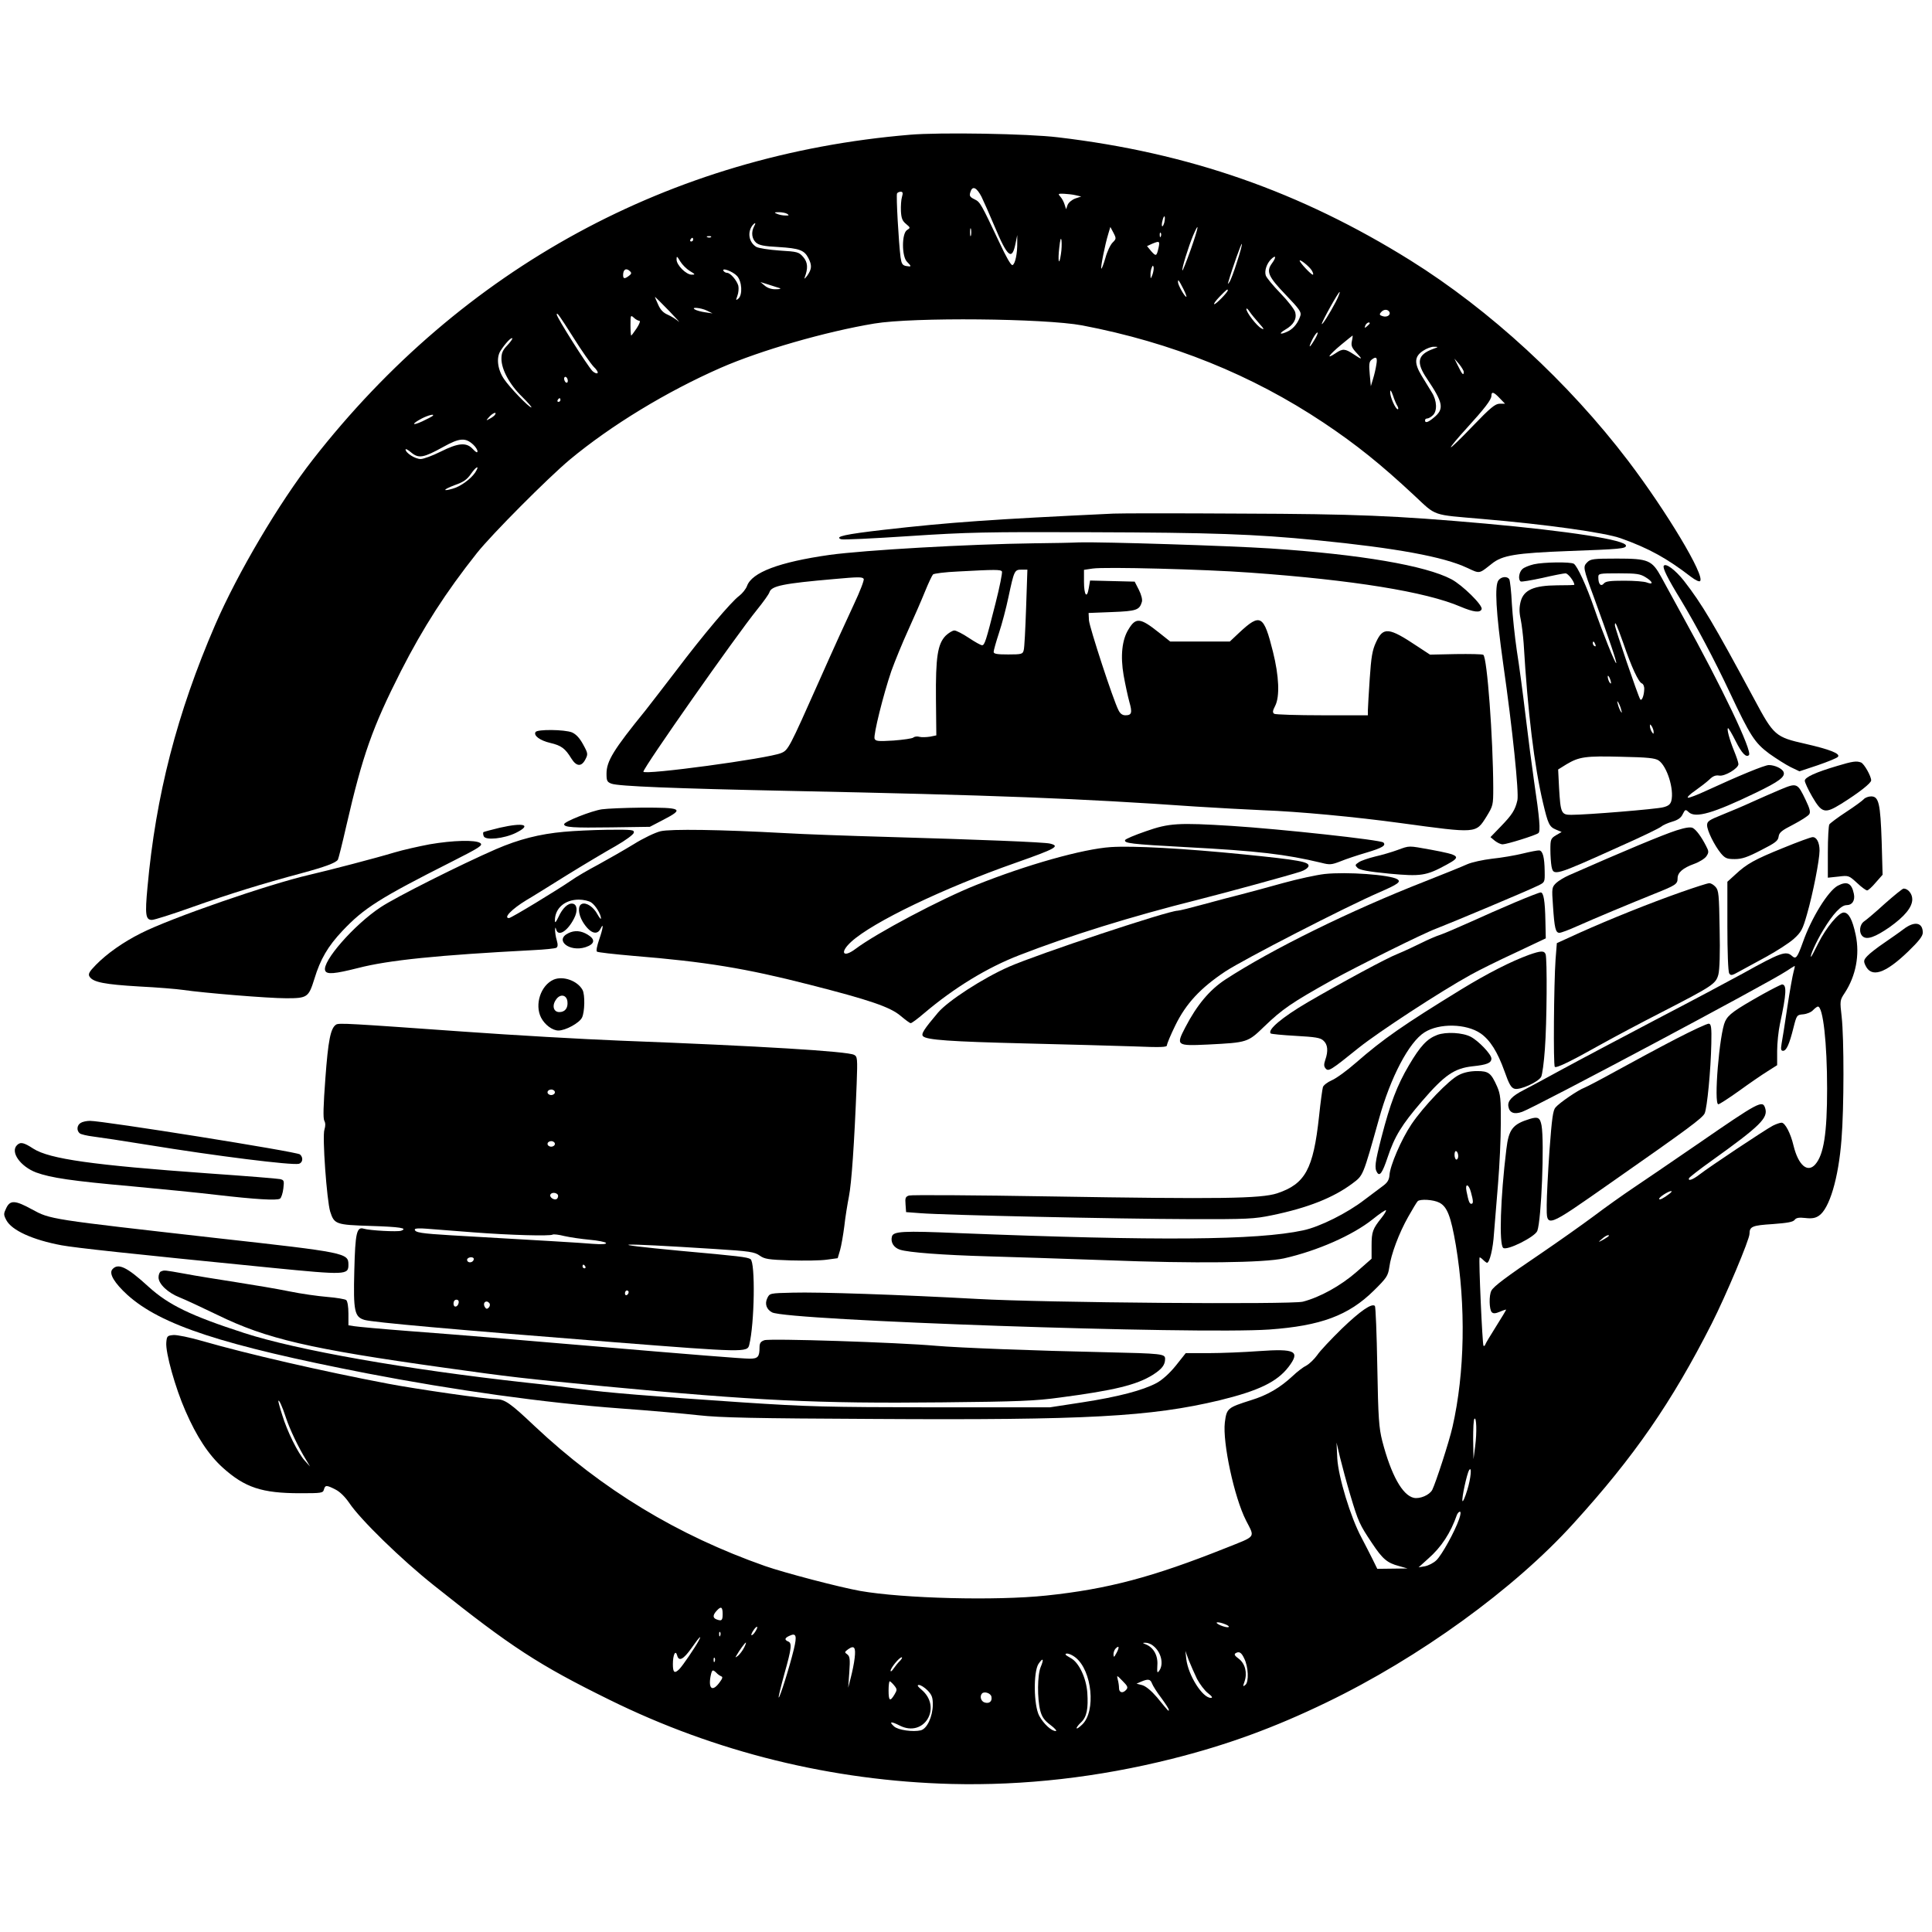 <svg version="1" xmlns="http://www.w3.org/2000/svg" width="1397.333" height="1397.333" viewBox="0 0 1048 1048"><path d="M493.5 73.1c-130 10.9-242.7 72.3-323.8 176.2-18.2 23.3-40.8 61.5-53 89.7C96 386.9 84.5 431.5 80 481.3c-1.4 14.9-1 17.7 2.4 17.7 1.3 0 11.1-3.1 21.7-6.9 20.6-7.3 38.1-12.7 59.7-18.5 12.6-3.4 18.5-5.6 19.5-7.3.3-.5 2.4-8.8 4.6-18.5 8.8-38.2 14.1-53.2 29.6-83.8 12.1-23.7 24.3-42.7 41.2-64 8.1-10.2 38.5-40.7 50.3-50.6 22.5-18.7 52.6-37 82-49.9 21.5-9.4 56.8-19.6 83.3-24 21-3.5 92.2-2.8 112.7 1 48.7 9.3 92 26.8 131 52.8 17.8 11.9 31.1 22.6 49.2 39.5 12.2 11.4 9.2 10.3 36.8 12.7 35.1 3 66.5 7.4 75.2 10.5 15.2 5.4 25.1 10.9 38.2 21 2.3 1.7 4.3 2.7 4.8 2.2 2.8-2.8-18.2-37.8-39-65.2-32.4-42.6-75.1-81.9-118.2-108.8-59.5-37.1-119.9-58.3-191-66.7-16.1-2-64.4-2.8-80.5-1.4zm38.9 33.6c1.3 2.7 4.5 9.9 7.1 16.1 7.1 16.9 9.5 18.8 11.4 9.1l.9-4.4v4c.1 5.9-1.1 11.8-2.6 12.3-.8.2-3.4-4.3-7.2-12.5-9.7-20.5-10.3-21.7-13.2-23.1-2.9-1.4-3.2-2-2.2-4.6 1.1-2.9 3.3-1.7 5.8 3.1zm-43.1 0c-.5 1.6-.7 5-.6 7.8.2 3.9.8 5.4 2.8 7 2.4 2 2.4 2.1.5 3.3-2.9 1.8-2.9 14.3 0 17.2 2.6 2.6 2.5 2.8-.5 2.3-2-.4-2.5-1.3-3-4.7-1-7.8-2.5-33.8-1.9-34.7.3-.5 1.2-.9 2-.9 1.1 0 1.3.7.7 2.7zm94.2-.8l3 .7-3.3 1.1c-1.8.7-3.6 2.2-4.1 3.5l-.8 2.3-.8-2.5c-.4-1.4-1.4-3.3-2.3-4.3-1.4-1.6-1.3-1.7 1.9-1.6 1.9.1 4.8.4 6.4.8zM427 116c1.2.8 1 1-1 .9-1.4 0-3.4-.4-4.5-.9-1.7-.7-1.6-.9 1-.9 1.7 0 3.7.4 4.5.9zm204.6 4.6c-.4 1.4-.9 2.4-1.2 2.1-.3-.2-.2-1.7.2-3.1.3-1.5.9-2.5 1.1-2.2.3.3.2 1.7-.1 3.2zM409 122.9c-1.6 3.1-1.2 6.6 1.1 8.7 1.6 1.4 4.2 2 12.2 2.4 11.3.7 14 1.7 16.2 6 2 3.9 1.9 5.9-.6 9.5-1.2 1.6-1.8 2.1-1.4 1 1.9-5 1.7-8.2-.8-11.1-2.4-2.7-3-2.9-12.9-3.5-5.8-.4-11.4-1.3-12.6-2-4-2.5-4.9-7.9-2-11.7 1.6-1.8 2-1.4.8.7zm117.7 4.8c-.3 1-.5.2-.5-1.7s.2-2.7.5-1.8c.2 1 .2 2.6 0 3.5zm76.8 3.9c-1.2 1.2-3 5-3.9 8.4-1 3.4-2 6-2.2 5.7-.5-.4 2-13.1 3.8-18.9l1.1-3.7 1.7 3.2c1.6 3.1 1.5 3.3-.5 5.3zm42.4 3.8c-2.3 6.4-4.3 11.5-4.5 11.3-.6-.5 3.3-13 5.8-19 3.7-8.6 2.9-4.2-1.3 7.7zm-16.2-7.2c-.3.8-.6.5-.6-.6-.1-1.1.2-1.7.5-1.3.3.3.4 1.2.1 1.9zm-244 .4c-.3.3-1.2.4-1.9.1-.8-.3-.5-.6.6-.6 1.1-.1 1.7.2 1.3.5zm189.8 9.2c-1 7-1.8 4-.9-3.5.5-4.5.9-5.8 1.2-3.9.2 1.7.1 5-.3 7.4zM376 130c0 .5-.5 1-1.1 1-.5 0-.7-.5-.4-1 .3-.6.8-1 1.1-1 .2 0 .4.4.4 1zm252.5 4.2c-1.1 4.9-1.4 5-4 2.1l-2.3-2.8 2.6-1.2c4.1-1.7 4.4-1.6 3.7 1.9zm42.5 7.9c-1.6 5.2-3.5 10.1-4.1 10.9-1 1.3-1 1.3-.6 0 2.3-8 7-21 7.3-20.7.3.2-.9 4.7-2.6 9.8zM374.2 147c3 1.8 3.1 2 1 2-3 0-8.2-5.2-8.2-8.2 0-2.1.2-2 2 1 1.1 1.8 3.4 4.1 5.2 5.2zm315.8-4.2c-3.3 4.5-2.1 7.2 7.6 17.3 7.2 7.5 8.4 9.2 7.8 11.1-1.2 3.8-3.5 6.8-6.5 8.4-4.4 2.2-5.8 1.6-1.7-.8 4.5-2.6 6.3-5.7 5.4-9.4-.4-1.5-4-6.2-8-10.3-4.1-4.2-7.7-8.6-8-9.7-.8-2.5.5-6.4 2.9-8.8 2.7-2.6 2.9-1.1.5 2.2zm21.5 3.8c.8 1.3 1.1 2.4.6 2.4-.9 0-7.1-6.6-7.1-7.6s5 2.9 6.5 5.2zm-86.4 2.5c-.9 2.3-1 2.3-1 .2-.1-1.2.2-3 .6-4 .6-1.5.8-1.5 1.1-.2.1.8-.2 2.6-.7 4zm-283.3-1.9c.9.9.7 1.4-.6 2.4-2.4 1.8-3.2 1.7-3.2-.4 0-3.1 1.7-4.1 3.8-2zm58 2.5c2.7 2.9 3.1 10.3.7 12.3-1.4 1.1-1.4 1-.5-1.6.6-1.5.8-4 .5-5.4-.8-2.9-4.3-7-6.1-7-.7 0-1.6-.5-1.9-1-1.3-2.1 5 .2 7.3 2.7zm242.1 7c1.2 2.4 1.9 4.3 1.6 4.3-.9 0-4.5-6.4-4.5-7.9 0-1.9.3-1.4 2.9 3.6zm-218.9-.4c.8.3-.1.6-2.1.6-2.3.1-4.6-.7-6-1.9l-2.4-2 4.5 1.4c2.5.8 5.2 1.7 6 1.9zm243 1.2c0 1-6.3 7.5-7.3 7.5-.6 0 .7-1.8 2.8-4 3.8-3.9 4.5-4.5 4.5-3.5zm58.6 6.2c-3.2 6.1-7.5 13-7.6 12 0-1.2 9.2-17.8 9.7-17.3.2.2-.7 2.6-2.1 5.3zm-361.6 5c4.1 4.3 6.4 6.8 5 5.6-1.4-1.2-4-2.8-5.8-3.6-2.4-1-4-2.7-5.2-5.5-1.1-2.3-1.8-4.2-1.7-4.2.1 0 3.6 3.5 7.7 7.7zm20.5-.2l3 1.5-4-.6c-2.2-.3-4.7-1-5.5-1.5-2.6-1.5 3.2-1 6.5.6zm299.5 6.9c2.7 3 3 3.7 1.2 2.7-2.5-1.3-8.2-8.7-8.1-10.5 0-.6.8 0 1.7 1.4.9 1.4 3.3 4.2 5.2 6.4zm70.6-6.3c1 1.7-1.2 3.2-3.6 2.4-1.7-.5-1.9-1-.9-2.1 1.4-1.7 3.5-1.8 4.5-.3zm-442.7 13.8c4.5 7.2 9.5 14.3 11.1 16 1.7 1.6 2.6 3.2 2.1 3.5-.5.4-1.7-.2-2.7-1.1-2.8-2.9-19.4-29.1-19.4-30.7 0-1.5 1.3.3 8.9 12.3zm35.9-8.9c.7 0 .1 1.7-1.4 4-1.5 2.2-2.8 4-3 4-.2 0-.4-2.5-.4-5.7 0-5.4.1-5.5 1.8-4 1 1 2.4 1.7 3 1.7zm396.2 1.4c0 .2-.7.9-1.5 1.6-1.3 1.1-1.4 1-.9-.4.5-1.4 2.4-2.3 2.4-1.2zm-30 9c-2.9 4.9-3.5 4.5-1-.5 1.2-2.3 2.4-3.8 2.7-3.5.3.2-.5 2.1-1.7 4zm20.3.7c-.5 2.5 0 3.6 2.8 6.6 3.3 3.5 2.8 3.6-2.1.3-4.4-2.9-5.7-3-9.5-.4-5.6 3.7-3.8 1.1 3-4.6 3.3-2.7 6.1-5 6.2-5 .1 0 0 1.4-.4 3.1zm-458.1 2.2c-2.5 2.6-3.2 4.2-3.2 7.3 0 5.8 4.4 14 11.2 20.6 3.2 3.2 5.5 5.8 5 5.8-1.3 0-11.8-10.9-14.8-15.4-3.5-5.1-4.3-11.6-1.9-15.3 2.5-3.9 5.7-7.4 6.4-6.8.2.3-1 2-2.7 3.8zm502.1 2c-8.4 3.1-9.3 7.3-3.2 16.2 8.8 13.1 9.4 16.3 3.7 21-3.1 2.6-4.8 3.2-4.8 1.5 0-.6.5-1 1.2-1 .6 0 2-.7 3-1.7 2.5-2.2 2.3-8-.5-12.4-1.2-2-3.7-6.1-5.5-9-4.2-6.9-4-10.5.7-13.6 1.9-1.3 4.6-2.3 6-2.2 2.5 0 2.5.1-.6 1.2zm-30.7 8.4c-.3 2.1-1.1 5.6-1.8 7.8l-1.2 4-.6-6.5c-.5-5.2-.3-6.8.9-7.8 2.6-2.1 3.4-1.4 2.7 2.5zm47.4 4c0 2.3-.9 1.4-3-3l-2.1-4.2 2.6 3c1.3 1.6 2.5 3.6 2.5 4.2zm-486 4.9c0 .8-.4 1.2-1 .9-.5-.3-1-1.3-1-2.1s.5-1.2 1-.9c.6.3 1 1.3 1 2.1zm450 13.6c.6 1 .6 1.8.2 1.8-1.2 0-4.2-6.7-4.1-9.3 0-1.5.5-1 1.5 1.8.7 2.2 1.8 4.8 2.4 5.7zm55.5-4.2l2.9 3h-2.9c-2.4 0-5 2.1-14.7 12.2-6.5 6.8-11.8 11.9-11.8 11.4s3.7-5 8.3-10c10.1-11.1 13.7-15.8 13.7-17.9 0-2.5 1.3-2.1 4.5 1.3zM304 217c0 .5-.5 1-1.1 1-.5 0-.7-.5-.4-1 .3-.6.8-1 1.1-1 .2 0 .4.4.4 1zm-35.5 8c-.3.5-1.6 1.5-2.8 2.1-2.2 1.2-2.2 1.2-.3-1 1.9-2.1 4.3-3 3.1-1.1zm-33.8.6c-.3.3-2.9 1.7-5.7 3-5.7 2.6-5.9 1.4-.2-1.6 3.5-1.8 7.2-2.7 5.9-1.4zm22 15.6c1.3 1.2 2.3 2.8 2.3 3.6 0 1-.8.6-2.5-1.2-3.5-3.8-7.9-3.4-17.5 1.4-4.4 2.2-9.3 4-10.8 4-3 0-8.2-3.3-8.2-5.2 0-.5 1.4.2 3.1 1.7 4 3.3 6.6 2.9 17.4-3.1 8.8-4.9 12-5.1 16.2-1.2zm1 15.2c-2.4 3.5-8 7.6-12.2 8.7-5.9 1.7-5.1.4 1.3-2 4.6-1.6 6.6-3 8.7-6.1 3-4.3 4.9-4.8 2.2-.6z"/><path d="M604 278.6c-65.7 3.1-88.8 4.7-124.7 8.8-20.8 2.4-26.8 3.7-23.1 5.1.9.4 17.5-.4 37-1.7 31.6-2.1 41.9-2.3 98.3-2.1 66.1.2 88.7 1 122.5 4.3 43.5 4.3 69 9 81.8 15 7.1 3.3 6.3 3.4 13.4-2.2 5.7-4.6 12.9-5.8 41.8-6.9 27.8-1 31-1.3 31-2.9 0-3.1-30.9-7.9-76.5-12-48.5-4.3-70.4-5.2-132-5.4-34.1-.2-65.4-.2-69.5 0z"/><path d="M561.5 294.7c-37.1.5-92.3 3.7-111.5 6.3-27.4 3.9-42.2 9.5-44.8 16.9-.6 1.6-2.5 4-4.2 5.3-4.2 3-19.8 21.5-34 40.3-6.3 8.2-13.9 18.1-16.9 21.9-17.4 21.4-21.1 27.5-21.1 34.3 0 3.8.3 4.5 2.7 5.4 3.7 1.4 33.8 2.6 95.8 3.9 112.2 2.3 158.1 4.1 221 8.5 11 .7 27.4 1.6 36.5 2 19.2.7 50.2 3.6 75 7 41.3 5.6 40.5 5.7 46.3-3.5 3.6-5.9 3.7-6.2 3.7-15.7-.1-26.9-3.3-70.7-5.4-72.1-.6-.4-7.4-.5-15-.4l-13.9.3-6.7-4.4c-15.7-10.5-18.7-10.8-22.6-2.3-2 4.3-2.6 7.9-3.4 19.7-.5 7.9-1 15.6-1 17.1v2.8h-24.7c-13.7 0-25.4-.4-26.1-.8-1-.7-.9-1.6.5-4.3 2.6-5.1 2.1-16.2-1.2-29.4-5-20-6.8-21-18.2-10.4l-5.2 4.9h-32.3l-6.3-5c-9.9-7.9-12.4-8.2-16.3-1.7-3.6 5.7-4.5 14.5-2.7 25 .9 5 2.3 11.5 3.1 14.4 1.7 5.9 1.3 7.3-2.1 7.3-1.7 0-2.9-.9-3.8-2.8-2.9-5.6-15.7-44.9-16-48.7l-.2-4 12.7-.5c13.3-.5 14.9-1.1 16.2-5.5.4-1.2-.3-3.9-1.6-6.5l-2.3-4.5-12.1-.3-12.1-.3-.7 4.1c-1 6.1-2.6 3.8-2.6-3.5v-6.4l4.7-.7c6.6-1 60.8.4 85.3 2.2 55.9 4 95.5 10.4 114.3 18.5 7.1 3 10.7 3.4 11.4 1.3.7-2.1-10.4-13-16.4-16.2-14-7.4-49.4-13.5-98.1-16.7-23.2-1.5-90.2-3.6-103.7-3.3-3.8.2-14.6.4-24 .5zm-18 15.3c.3.6-1.2 8.3-3.5 17.3-5.2 20.6-5.9 22.7-7.3 22.7-.7 0-3.9-1.8-7.2-4-3.3-2.2-6.8-4-7.8-4s-3.1 1.3-4.7 2.8c-4.4 4.5-5.5 11.6-5.3 34.4l.2 19.7-3.4.7c-2 .3-4.5.4-5.7.1-1.2-.4-2.7-.2-3.4.4-.6.5-5.5 1.2-10.7 1.6-8.3.5-9.7.4-10.3-1-.7-2 4.7-23.8 9.1-36.7 1.9-5.3 6-15.3 9.1-22.1 3.1-6.8 7.2-16.2 9.1-20.9 1.9-4.7 3.9-8.9 4.4-9.4.5-.5 6.6-1.3 13.6-1.6 20.3-1.1 23.1-1.1 23.8 0zm13.1 19.7c-.4 11.5-.9 21.8-1.3 23-.5 2.1-1.1 2.3-8.4 2.3-6.1 0-7.9-.3-7.9-1.4 0-.8 1.3-5.4 2.9-10.3 1.6-4.8 3.9-13.5 5.1-19.3 3.1-14.5 3.3-15 7.1-15h3.2l-.7 20.7zM468.5 314c.4.6-2 6.8-5.3 13.8-3.3 7-11.7 25.4-18.6 41-16.6 37.3-17 38.1-20.9 39.7-7.2 3-74.7 12.1-74.7 10.1 0-2.2 50.2-73.7 61.6-87.8 3.4-4.2 6.5-8.5 6.8-9.6 1.1-3.4 7.5-4.7 35.1-7.1 13.2-1.2 15.3-1.2 16-.1zM861 305c-2.4 2.4-2.3 3 3.6 19 8.5 23.3 12.5 35.2 12.1 35.7-.5.5-7.5-16.9-11.9-29.7-4.2-12.2-9.2-23-11.1-24.2-1.8-1.1-16.5-.9-21.7.3-2.5.6-5.3 1.7-6.2 2.6-1.9 1.7-2.4 5.8-.9 6.7.4.3 5.7-.6 11.7-1.9 6-1.4 11.7-2.5 12.6-2.5 1.4 0 4.8 4.5 4.8 6.2 0 .2-4.2.3-9.3.3-12.7.1-18.1 2.5-19.8 8.7-.8 3.2-.9 5.6 0 9.8.6 3 1.3 8.9 1.6 13 2.2 37.3 5.8 66.6 10.5 86.5 2.7 11.4 3.4 13 7 14.5l3.1 1.3-3.1 1.8c-2.8 1.7-3 2.3-3 7.8 0 3.2.3 7.3.6 9 1.1 5.4 1.3 5.4 37.4-10.9 11.3-5 21.2-9.8 22.1-10.6.9-.8 3.6-2 6-2.7 3.1-.9 4.8-2.1 5.7-4.1 1.3-2.6 1.5-2.7 3.3-1 3.7 3.3 13.2.6 36.4-10.6 12.4-6 16-8.6 15-11.2-.7-1.9-4.8-3.8-8-3.8-2.3 0-16.3 5.8-33.9 13.9-4.9 2.3-9.4 4-10 3.8-.6-.2 1.1-1.9 3.9-3.8 2.7-1.9 6.2-4.6 7.7-6 1.9-1.9 3.4-2.5 5.3-2.2 3 .6 10.5-3.9 10.5-6.2 0-.9-1.1-4.1-2.4-7.3-2.5-6.1-4.1-12.2-3.2-12.2.3 0 2.2 3.2 4.1 7 3.3 6.6 5.7 9.1 7.2 7.6 2-2-14.7-37-35.8-75.1-4.5-8.3-9.8-17.8-11.6-21.2-5.2-9.5-7.1-10.3-24.2-10.3-12.8 0-14.3.2-16.1 2zm31.6 8.1c4 2.4 4.5 4.3.8 2.9-1.4-.6-6.9-1-12.3-1-7.7 0-10.1.3-11.1 1.5-1.6 1.9-3 .4-3-3.3 0-2.1.2-2.2 11.1-2.2 9.6 0 11.6.3 14.5 2.1zm-12 35.9c4.4 12.9 8.2 21 10 21.7.8.3 1.4 1.7 1.3 3.2-.1 3.5-1.4 6.7-2.2 5.4-1.2-1.9-13.7-38.6-13.7-40.1 0-2.7.8-.8 4.6 9.8zm-15.2.6c.3.8.2 1.2-.4.9-.6-.3-1-1-1-1.6 0-1.4.7-1.1 1.4.7zm8.5 20.9c0 .5-.4.3-.9-.5s-.9-2.2-.9-3c0-1.6 1.7 1.6 1.8 3.5zm5.5 14.5c.5 1.7.4 2-.2 1-.5-.8-1.3-2.6-1.6-4-.5-1.7-.4-2 .2-1 .5.8 1.3 2.6 1.6 4zm17.6 12c0 1.3-.1 1.3-1 0-.5-.8-1-2.2-1-3 0-1.3.1-1.3 1 0 .5.8 1 2.2 1 3zm2.7 15.5c4.5 3 8.5 15.6 6.9 21.9-.5 1.9-1.6 2.8-4.4 3.5-3.7 1-41.3 4.1-49.9 4.1-5.4 0-5.8-.9-6.6-14.6l-.5-10 4.5-2.8c6.9-4.1 10.3-4.6 29.6-4.1 14.4.3 18.4.7 20.4 2z"/><path d="M902.5 306.9c-.7 1.2 2 6.7 9.3 18.6 8.2 13.6 18.1 32.2 26.5 50.1 11.1 23.6 13.5 27.3 21.4 33.2 3.8 2.7 9 6 11.6 7.3l4.8 2.3 9.9-3.3c5.5-1.9 10.5-3.9 11-4.6 1.4-1.7-4.5-4-17.6-7-16.4-3.7-17.2-4.4-27.9-24.4-22-40.9-28.3-51.5-38.1-64.1-4.6-5.8-9.8-9.7-10.9-8.1zM812.9 314.7c-2.3 2.7-1.4 17.6 2.5 45.4 5.1 35.6 8.6 69.9 7.7 74-1.2 5.3-2.9 7.9-9 14.2l-5.6 5.8 2.4 2c1.3 1 3.1 1.9 4.2 1.9 2.2 0 18-4.9 19.4-6.1 1.2-.9.7-7.7-2.4-28.4-1.1-7.7-3.2-23.7-4.6-35.5-1.4-11.8-3.5-27.6-4.7-35-1.1-7.4-2.3-18.9-2.7-25.5-.3-6.6-1-12.6-1.4-13.3-1.1-1.7-4.2-1.5-5.8.5zM290.5 397.1c-1.2 1.9 2.4 4.6 8 5.9 6 1.4 8.1 3 11.4 8.4 2.8 4.5 5.5 4.6 7.6.6 1.5-2.9 1.5-3.3-1.2-8.2-1.9-3.5-3.8-5.5-6-6.5-3.9-1.6-18.9-1.8-19.8-.2zM996.5 415.5c-11.5 3.4-17.5 6.1-17.5 8 0 .9 1.8 4.8 4 8.6 5.3 9.1 6.9 9.4 15.8 3.9 9.6-6 16.2-11.2 16.2-12.7 0-2.3-3.8-9-5.5-9.7-2.5-.9-4.4-.7-13 1.9zM965.5 428.4c-4.4 1.9-11.4 4.9-15.5 6.8-4.1 1.9-11.2 4.9-15.7 6.7-7.2 2.9-8.3 3.6-8.3 5.7 0 3 4 11 7.5 15.3 2.3 2.7 3.3 3.1 7.5 3.1 3.9 0 6.9-1 14.2-4.8 7.9-4 9.3-5.1 9.6-7.4.3-2.2 1.6-3.3 7.9-6.5 4.2-2.2 8.1-4.7 8.7-5.6.8-1.2.3-3.1-1.9-7.7-4.5-9.4-4.7-9.5-14-5.6zM1011 433.5c-.7.8-4.9 3.9-9.5 6.9-4.6 3-8.7 6.1-9.2 6.8-.4.7-.8 7.5-.8 15.1v13.8l5.7-.6c5.6-.7 5.7-.6 10.1 3.4 2.4 2.3 4.9 4.1 5.5 4.1.6 0 2.7-1.9 4.7-4.3l3.7-4.2-.5-18c-.7-20.8-1.6-24.5-5.7-24.5-1.5 0-3.3.7-4 1.5zM326.5 439c-5.6.8-20.5 6.7-20.5 8.1 0 1.7 5 2 25.6 1.7l20.9-.3 7.3-3.8c11.6-6 10.2-6.7-12.1-6.6-8.9.1-18.4.5-21.2.9zM271.1 449c-4.6 1.1-8.6 2.2-8.9 2.4-.2.3-.2 1.3.2 2.2.9 2.4 11.1 1.3 17.4-1.8 8.9-4.4 4.5-5.8-8.7-2.8zM621.6 450.9c-6.1 2.1-11.1 4.2-11.3 4.8-.6 1.7 3 2.2 32.7 3.8 39.7 2.1 54.4 3.9 73.7 8.5 4.6 1.2 5.6 1.1 10.5-.8 2.9-1.2 9.2-3.3 14-4.7 8.7-2.6 10.8-3.9 9.2-5.5-1.5-1.4-55.7-7.3-82.4-9-28.9-1.8-33.9-1.5-46.4 2.9zM909.5 450.4c-7.5 2.4-29 11.4-58.5 24.4-2.5 1.1-5.6 3-6.9 4.2-2.3 2.3-2.4 2.7-1.7 12.3.8 12.2 1.4 14.7 3.5 14.7.9 0 5.2-1.6 9.6-3.6 9.9-4.4 28.8-12.3 42-17.6 11.5-4.6 12.5-5.2 12.5-8.4 0-3.1 2.9-5.6 9-7.8 2.8-1 5.8-2.9 6.6-4.1 1.4-2.1 1.4-2.7-.2-5.7-2.5-4.9-5.3-8.7-7.2-9.7-1.2-.6-4-.2-8.7 1.3z"/><path d="M306 451.2c-13.4 1.2-24.6 4.1-36.9 9.4-19.3 8.4-54.5 26.1-62.6 31.5-14.4 9.5-32 29.6-30.1 34.4.8 2.2 5.1 1.8 17.8-1.4 16.6-4.3 43.4-7 94.9-9.7 6.4-.3 12.1-.9 12.7-1.3.8-.5.9-1.7.2-4.1-.6-1.9-.9-4.4-.9-5.5.1-1.7.2-1.7.6-.3 1.1 4.1 6.2.9 9.7-6 2.1-4 1.7-7.6-.7-8-2.5-.5-5.6 2.4-7.8 7.3-1.4 2.9-1.9 3.4-1.9 1.8 0-6.6 5.4-11.3 13-11.3 2.5 0 5.6.7 6.8 1.6 2.3 1.6 5.2 6.4 5.2 8.6 0 .7-.8-.3-1.9-2.2-2.1-4-6-6.6-8.4-5.7-2.4.9-2.1 5.5.4 9.7 3.8 6.2 7.8 7.7 9.7 3.7 1.8-3.7 1.3 0-.8 6-1.1 3.2-1.7 6-1.2 6.5.4.4 9.3 1.4 19.7 2.3 39.4 3.2 61.1 6.8 95.5 15.6 33 8.4 44 12.2 49.6 17 2.5 2.1 4.9 3.9 5.4 3.9.6 0 3.8-2.4 7.3-5.4 16.3-13.8 34.1-24.7 51.7-31.5 27.3-10.6 60.3-20.9 97-30.1 14.7-3.7 49.8-13.3 55.5-15.2 2.2-.7 4.1-2 4.3-3 .4-2.3-5.1-3.3-34.8-6.3-32.9-3.3-60.4-4.8-72.5-4-15 1-45.4 9.5-73.1 20.6-19.1 7.6-54 26.1-65.3 34.6-6.9 5.2-8.8 2-2.3-3.9 11.8-10.7 49.9-29 89.2-42.8 21.8-7.7 24.2-9 18.6-10.4-3.1-.8-39.2-2.2-87.6-3.6-21.2-.6-46.6-1.5-56.5-2.1-34.6-1.9-61.8-2.3-67.2-1-2.9.7-9.4 3.8-14.5 7-5.1 3.1-13.8 8.1-19.3 11.1-5.5 2.9-12 6.7-14.5 8.5-7.4 5.1-32.7 20.5-33.9 20.5-3.2 0 1.5-4.9 9.4-9.7 2.8-1.6 12.7-7.8 22-13.6 9.4-5.8 21.3-12.9 26.5-15.8 5.4-3.1 9.6-6.2 9.8-7.2.3-1.6-.8-1.7-14-1.6-7.9.1-18.6.6-23.8 1.1zM967.4 459.9c-15.6 6.3-19.9 8.7-26.1 14.5l-4.3 3.9v24.1c0 13.8.4 24.7 1 25.6.8 1.3 1.5 1.2 5.2-.9 2.4-1.3 9-4.9 14.7-8 5.7-3.1 12.5-7.5 15-9.7 4.2-3.8 4.9-5.1 7.3-13.5 3.2-11.1 6.8-29.5 6.8-34.5 0-4.4-1.6-7.4-3.8-7.3-.9 0-8 2.6-15.8 5.8z"/><path d="M233 458c-5.8 1.1-14.3 3-19 4.4-9.9 3-35.2 9.6-46 12.1-22.5 5.2-75.1 23.4-91.5 31.7-9.8 4.9-18.5 11.1-24.5 17.2-3.7 3.8-4.3 5-3.4 6.4 1.9 3 8.2 4.2 26.8 5.3 10 .5 20.8 1.4 24.1 1.9 10.9 1.6 45.8 4.5 55.8 4.5 11.4 0 12.1-.5 15.2-10.4 3.3-10.9 7.4-17.8 15.2-26.1 11.7-12.4 20.2-17.8 59.2-37.5 15.6-7.9 17.2-9 15.6-10.2-2.6-1.8-14.7-1.5-27.5.7zM758 461.1c-3 1.1-8.4 2.7-12 3.5-3.6.9-7.6 2.2-8.9 3.1-2.1 1.4-2.2 1.6-.7 3.1 1.1 1.1 5.8 2 17.1 3.1 17.3 1.6 20.1 1.2 31.1-4.8 8.3-4.5 7.6-5.2-8.5-8.2-12.4-2.2-11.2-2.3-18.1.2zM826 463c-4.1 1-11.6 2.3-16.6 2.8-5 .6-11 1.9-13.5 3-2.4 1.1-12.7 5.3-22.9 9.3-40.4 15.8-83.1 36.8-108.4 53.3-8.5 5.6-15.3 13.7-21.6 25.8-5.2 10-4.9 10.2 12.3 9.4 21.4-1.1 21.5-1.1 30.5-9.8 9.9-9.5 14.7-12.8 36.7-25.1 14-7.7 49.5-25.4 56.6-28 7.6-2.9 49.8-20.6 55.2-23.3 3.7-1.8 3.7-1.8 3.6-7.8-.1-7.5-1-11-2.9-11.3-.8-.1-4.9.7-9 1.7z"/><path d="M718.5 474.1c-4.4.5-14.5 2.7-22.5 4.9s-18.1 5-22.5 6.1c-4.4 1.1-13.6 3.5-20.5 5.4-6.9 1.9-13.3 3.5-14.2 3.5-5.1 0-75.5 23.4-91.5 30.4-13.9 6.1-33.1 18.5-38.5 24.9-7.6 9-9.3 11.6-8.1 12.8 2 2 14.6 2.9 55.3 3.9 22.3.5 48.7 1.3 58.8 1.6 15 .6 18.2.5 18.2-.6 0-.8 2-5.6 4.5-10.7 5.8-11.9 13.6-20.3 27.1-29.3 10.2-6.7 65.2-35 83.7-43 10.1-4.4 11.9-5.7 9.6-7.1-4-2.4-27.5-4.1-39.4-2.8zM912 483.9c-16.8 5.9-38.5 14.6-55 22l-12.5 5.7-.7 8.9c-.9 12.9-1.3 57.4-.4 58.2.8.8 8-2.6 25.1-12.2 7.2-4 22-11.9 33-17.5 27.6-14.2 29.2-15.3 30.6-20.3.7-2.6 1-11.7.7-24.8-.3-18.7-.5-20.9-2.2-22.8-1.1-1.2-2.6-2.1-3.5-2-.9 0-7.7 2.2-15.1 4.8z"/><path d="M996.8 480.5c-5.2 2.9-14.2 17.4-18.8 30.5-3.1 8.6-3.8 9.5-6 7.5-3.2-2.9-6.4-1.7-26.5 9.5-7.1 3.9-28.5 15.3-47.5 25.2-19 10-41.7 22-50.5 26.8-8.8 4.8-18.2 9.9-21 11.3-6.1 3.1-8.8 5.8-8.3 8.8.5 3.5 3.1 4.6 7.5 3 7.3-2.6 133.5-69.8 143.1-76.2 2.4-1.6 4.5-2.9 4.7-2.9.2 0-.1 1.5-.6 3.2-.5 1.8-2.1 10.5-3.4 19.3-1.3 8.8-2.7 17.7-3.1 19.7-.5 3-.3 3.8.8 3.8 1.8 0 3.4-3.4 5.7-12.7 1.7-6.7 1.8-6.8 5.3-7.1 2-.2 4.4-1.2 5.3-2.3 1-1 2.2-1.9 2.6-1.9 2.8 0 5 19.8 5 44.5 0 24.2-1.8 35.8-6.4 41.1-4.2 4.8-9.2.5-11.8-10.1-1.6-6.8-4.6-12.5-6.5-12.5-.8 0-2.9.7-4.7 1.6-3.9 2-34.7 22.5-39.8 26.5-3.6 2.8-6.4 3.8-5.7 2 .2-.5 5.7-4.8 12.3-9.5 26.4-18.9 30.7-23.2 29-28.5-1.4-4.5-3.3-3.5-36.5 19.4-14.6 10-30.5 20.9-35.5 24.2-4.9 3.3-14.4 10-21 15-6.6 4.9-19.2 13.8-28 19.8-19.7 13.3-26.3 18.3-27.5 20.6-1.4 2.5-1.2 10.3.2 11.7.8.8 1.9.8 4.5-.3 1.8-.8 3.3-1.2 3.3-1.1 0 .2-2.4 4.3-5.4 9-3 4.8-5.7 9.2-5.9 9.9-.2.7-.7 1-1 .7-.6-.6-2.7-47.3-2.1-47.9.1-.2 1 .4 1.9 1.3.9.9 1.9 1.6 2.1 1.6 1.4 0 3.3-7.6 3.8-16 .4-5.2 1.4-17.3 2.2-26.9.8-9.6 1.5-24.3 1.5-32.7.1-13.4-.2-15.8-2-20-3.3-7.4-4.6-8.4-10.9-8.4-3.6 0-7.1.7-9.8 2.1-5.3 2.5-19.2 17-25.8 26.8-5.5 8.2-11.6 22.4-11.9 27.6-.2 2.5-1.1 4-3.4 5.7-1.7 1.3-6.2 4.7-10 7.5-9.4 7.3-24.4 14.8-33.4 16.7-25 5.4-78.7 5.8-187 1.5-30.1-1.3-35.4-1-36.1 1.9-.8 3.1 1 6 4.4 7.1 4.7 1.5 23 2.9 47.8 3.6 11.8.3 40.6 1.3 64 2.1 48.6 1.9 85.5 1.4 96.5-1 18.1-4.1 37.2-12.5 48.1-21.2 3.7-3 7-5.2 7.2-4.9.3.2-.8 2.1-2.4 4.1-4.8 6-5.4 7.6-5.4 15.1v7.1l-8.2 7.2c-8.6 7.5-19.8 13.7-29.1 16.1-6.7 1.6-139.6.6-176.7-1.5-41.9-2.3-86.1-3.8-100-3.4-12.5.3-12.5.3-13.8 3-1.5 3.1-.4 6.1 2.6 7.7 8.2 4.4 229.9 12 269.7 9.3 27.9-2 43-7.6 56.7-21.1 7-6.9 7.7-8 8.4-12.6.9-7 5.3-18.7 10.3-27.5 2.3-4.1 4.6-7.9 5.1-8.4 1.3-1.3 8.6-.9 11.8.8 4.2 2.2 6.2 7.3 8.9 23 5.5 32.9 4.9 69.2-1.8 98.6-1.8 8-9.1 30.4-11 34.2-1.5 2.8-6.7 5-10 4.3-6.2-1.4-12.3-12.4-17.1-30.8-1.8-7.2-2.2-12.1-2.7-40.4-.3-17.7-.9-32.5-1.3-32.9-1.7-1.6-7.9 2.7-17.9 12.3-5.8 5.7-11.9 12.1-13.4 14.4-1.6 2.2-4.2 4.7-5.8 5.6-1.7.8-5.1 3.4-7.6 5.8-6.8 6.3-13.6 10.3-22.4 13-12.9 4.1-13.3 4.4-14.3 12.1-1.3 10.8 5.1 40.7 11.5 53.2 4.9 9.6 5.8 8.2-11.2 15-39.4 15.7-63.8 22.2-97.1 25.7-27.4 2.9-77.6 1.6-101-2.5-11.2-2-41-9.8-51.6-13.5-47.5-16.7-88.3-41.4-125-75.9-13.3-12.6-16.2-14.6-21-14.6-5.1 0-43.3-5.5-58.5-8.4-35.8-6.8-76.6-16.2-100.5-23.1-6.9-2-14.1-3.5-16-3.3-3.3.3-3.5.6-3.8 4-.5 5.5 4.9 24.7 10.4 37.2 6.1 14 12.5 23.7 20.2 30.7 12 10.8 21.2 13.9 42 13.9 11.6 0 12.4-.1 12.9-2 .7-2.5 1.4-2.5 6.3 0 2.4 1.2 5.2 4 7.4 7.2 5.9 8.9 28.2 30.7 46.1 44.9 41.7 33.3 56.8 43.1 95 61.9 57.7 28.5 120.9 44 185.5 45.7 39.6 1 79.7-3.6 119.6-13.6 29.9-7.5 55.6-16.9 83.9-30.6 50.4-24.3 101.9-61.6 134.1-97.2 32.9-36.2 53.2-65.6 74.9-108.3 7.7-15.2 20.5-45.6 20.5-48.7 0-4 1.5-4.6 12.6-5.3 7.9-.6 11-1.1 11.9-2.3.8-1.1 2.3-1.4 5.8-1 3.4.4 5.4.1 7.3-1.2 5.7-3.7 10.7-20.3 12.3-41.4 1.4-17 1.4-54.9.1-66.5-1-8.7-1-9 1.6-12.9 6.1-9.3 8.3-20.7 6-31.6-1.8-8.4-3.8-12.1-6.5-12.1-2.8 0-9.6 8.3-13.8 16.7-2 4-3.7 7.3-3.9 7.3-.9 0 2.9-8.5 6.6-14.5 5.2-8.7 9.7-13.5 12.6-13.5 3.1 0 4.8-2.5 4-6.2-1.2-5.8-3.7-7-8.8-4.3zM791 627.1c0 1-.4 1.9-1 1.9-.5 0-1-1.2-1-2.6 0-1.4.4-2.3 1-1.9.6.3 1 1.5 1 2.6zm6.9 19.6c1.3 4.7 1.4 6.3.2 6.3-1 0-1.5-1.3-2.6-6.8-.9-4.5 1.2-4.1 2.4.5zm107.6.9c-3.1 2.4-5.5 3.6-5.5 2.7 0-1 5.1-4.2 6.5-4.2.6 0 .1.7-1 1.5zM872 671c-.8.6-2.4 1.5-3.5 2.1-1.6.8-1.5.6.4-1 1.3-1.2 2.8-2.1 3.5-2.1.6 0 .4.5-.4 1zm-716.9 98c2.1 6.4 6.8 16.2 11 23l2.1 3.5-2.9-3.2c-3.7-4.1-9.5-15.8-12.2-24.7-1.2-3.7-2.1-7.1-2.1-7.5.1-1.6 2.2 3 4.1 8.9zm645.1 15.5l-.9 7-.2-10.6c0-5.8.2-10.9.7-11.3 1.1-1.2 1.4 7.2.4 14.9zm-67.7 26.6c4.3 14.4 5 15.9 11.7 25.9 5.7 8.6 8.2 10.8 14.7 12.5l4.6 1.3-8.2.1-8.2.1-2.6-5.3c-1.4-2.8-4.1-8.1-6-11.7-5.9-11-12.5-32.8-13.1-42.9l-.4-8.6 1.9 8.1c1.1 4.5 3.6 13.8 5.6 20.5zm63.4-2.8c-1.2 4-2.4 6.6-2.6 5.9-.5-1.4 2.4-14.8 3.6-16.7 1.6-2.6 1 4.4-1 10.8zm-4.4 15.7c-2.4 6.9-9.4 19.5-12.3 22.3-1.5 1.5-4.3 2.9-6.2 3.3l-3.5.6 5.2-4.7c7.2-6.3 12.2-14 15.6-23.8.4-.9 1.1-1.7 1.6-1.7.6 0 .4 1.7-.4 4zM392 875.5c0 3.5-.5 4-3.4 2.9-2-.8-2-2.3.1-4.6 2.4-2.7 3.3-2.2 3.3 1.7zm272.7 5.6c1.5.6 2.3 1.3 1.7 1.5-.6.3-2.6-.2-4.5-1-3.9-1.8-1.4-2.2 2.8-.5zm-254.9 3.8c-.7 1.2-1.6 2.1-2.1 2.1-.4 0 0-1.1.9-2.5 2-3 3.1-2.6 1.2.4zm-19.1 2.3c-.3.8-.6.5-.6-.6-.1-1.1.2-1.7.5-1.3.3.3.4 1.2.1 1.9zm39.9 7.5c-2.4 9.9-7.7 26.6-8.2 26.1-.2-.3 1.2-6 3.1-12.9 3.9-13.8 4.2-16.7 2-17.5-2.1-.9-1.9-1.9.8-3.1 3.6-1.7 4.1 0 2.3 7.4zm-51.7-4.5c-1.9 3.5-8.6 13.4-10.4 15.2-2.6 2.6-3.5 1.9-3.5-2.7 0-5 1.4-8 2.3-4.8.9 3.6 3.4 2.3 7.8-3.9 4.3-6.2 5.9-7.7 3.8-3.8zm24.7 3.6c-.8 1.6-2.3 3.5-3.2 4.3-1.6 1.2-1.7 1.2-.9-.1 1.6-2.8 4.6-7 5.1-7 .2 0-.2 1.3-1 2.8zm222-1c4.3 3.4 5.8 9.9 3.2 13.5-1.1 1.5-1.2 1-1-3 .4-5.2-2-9.6-6.2-11.3-2-.8-2-.9-.1-.9 1.1 0 3 .7 4.1 1.7zm-162 6.6c-.3 2.8-1.3 7.6-2.1 10.6l-1.4 5.5.6-8.4c.5-7.2.3-8.6-1.1-9.7-1.6-1.1-1.5-1.3.5-2.8 3.3-2.3 4.2-1 3.5 4.8zm142-2.7c-1.3 2.4-1.5 2.5-1.6.7 0-1.1.5-2.5 1.2-3.2 1.9-1.9 2.1-.6.4 2.5zm43.7 14c1.5 2.8 4.1 6.3 5.9 7.7 2.3 1.8 2.8 2.6 1.6 2.6-4.5 0-12.2-12.1-13.3-21l-.5-4.5 1.8 5c1.1 2.7 3.1 7.3 4.5 10.2zm25.6-11.1c2.3 4.5 2.6 12.7.7 14.3-1.4 1.2-1.5 1-.5-1.8 1.6-4.7.3-9.7-3.1-12.3-2.2-1.6-2.7-2.4-1.8-3 1.9-1.2 3.2-.5 4.7 2.8zm-91.5-.5c9 7.1 11.2 29.2 3.6 36.4-1.7 1.6-3 2.5-3 1.9 0-.5 1.1-1.9 2.5-3.2 3-2.9 3.9-7.3 3.3-16.1-.6-8-4.6-16.4-9-18.7-1.5-.8-2.8-1.7-2.8-1.9 0-1.2 3-.3 5.4 1.6zm-195.7 2.1c-.3.8-.6.5-.6-.6-.1-1.1.2-1.7.5-1.3.3.3.4 1.2.1 1.9zm100.6-.4c-1 .9-2.6 2.9-3.5 4.2-.9 1.4-1.7 2-1.7 1.3-.1-1.4 4.7-7.3 6-7.3.5 0 .1.8-.8 1.8zm76.2 3.5c-1.8 4.3-1.9 17.1-.2 23.7.9 3.4 2.2 5.2 5.5 7.7 2.4 1.8 3.7 3.3 2.9 3.3-2.4 0-6.6-3.9-9-8.3-3-5.7-3.2-23.7-.4-28.1 2.5-3.7 3.1-2.8 1.2 1.7zm-175.9 3.1c.7.8 1.9 1.6 2.6 1.9 1 .3.7 1.2-.8 3.2-3.8 5.3-6.2 3.8-5-3 .8-3.9 1.1-4.1 3.2-2.1zm222.4 9.1c-1.8 2.2-4 1.8-4-.8 0-1.2-.3-3.3-.7-4.7-.6-2.4-.5-2.4 2.6.8 2.7 2.7 3.1 3.5 2.1 4.7zm13.9-3.3c.5 1.3 2.7 4.8 5 7.8 2.2 3 4.1 5.9 4.1 6.4 0 1.1.3 1.5-6.4-6.7-3.1-3.6-6-6-8-6.6l-3.1-.8 2.5-1.1c3.8-1.6 5-1.4 5.9 1zm-139.9 1c1.7 2.1 1.7 2.5.2 5-2.4 4-3.2 3.5-3.2-2.2 0-2.8.3-5 .6-5s1.4 1 2.4 2.2zm18.1 2.7c2.4 2.5 2.9 3.8 2.9 7.8-.1 6.5-3.1 13-6.5 13.9-4.2 1-12.3-.1-14.5-2.1-3-2.7-1.7-2.9 3-.5 13.3 6.8 23.3-9.9 11.8-19.5-2.1-1.8-2.5-2.5-1.3-2.5.9 0 3 1.3 4.6 2.9zm34.7 3.5c.5 2.5-1.2 3.9-3.7 3.1-2-.6-2.8-3.4-1.4-4.9 1.3-1.3 4.8-.1 5.1 1.8zM1022.5 490.1c-4.9 4.5-10 8.8-11.2 9.6-2.7 1.8-3.1 6.4-.8 8.3 2.3 1.9 6.7.3 14.4-5 8.3-5.9 12.4-10.9 12.4-15.2 0-3-2.3-5.8-4.7-5.8-.6 0-5.1 3.7-10.1 8.1z"/><path d="M822 489.4c-6.9 2.9-18 7.8-24.8 10.9-6.7 3-13.9 6.1-16 6.8-2 .6-6.6 2.6-10.2 4.4-3.6 1.8-9.4 4.5-12.8 5.9-6.2 2.4-30.3 15.5-48.9 26.3-13.8 8.1-22 15-20 16.9.3.3 6.4.9 13.6 1.3 10.6.6 13.4 1 15 2.6 2.3 2 2.7 5.6 1 10.4-.8 2.4-.8 3.5.1 4.6 1.6 1.9 2.5 1.4 18-11.1 10.9-8.7 44.2-30.5 60.9-39.7 4.1-2.3 15-7.7 24.1-11.9l16.5-7.8-.2-9.2c-.2-11.2-1-15.8-2.6-15.7-.7 0-6.8 2.4-13.7 5.3zM1032.6 504c-2.2 1.7-7 5-10.6 7.5-3.7 2.5-7.7 5.6-9 7-2 2.1-2.2 2.8-1.2 5 3.2 7.1 10.6 4.8 23.2-7.3 5.9-5.7 8-8.4 8-10.3 0-5.6-4.5-6.4-10.4-1.9zM308.3 506.2c-7.7 3.7.5 10.4 9.3 7.6 5.1-1.7 5.5-4.2 1.2-6.8-3.6-2.2-7.1-2.5-10.5-.8z"/><path d="M829.5 517.9c-9.9 3.6-22.6 10.1-36.7 18.7-31.6 19.4-42.4 26.9-57.2 39.8-4.9 4.3-10.8 8.6-13.2 9.6-2.3 1-4.5 2.7-4.8 3.7-.3 1-1.3 8.2-2.1 15.9-3.1 28.7-7.5 36.6-22.7 41.7-8.9 2.9-31.2 3.2-122.4 1.7-41.4-.7-76.2-.9-77.3-.5-1.9.6-2.2 1.3-1.9 4.8l.3 4.2 8 .6c12.3 1 106.9 3.1 145.5 3.2 31.8.1 35.3-.1 45-2.1 19.4-4 33.3-9.5 43.7-17.3 5.8-4.4 5.5-3.5 14.3-34.9 6.3-22.7 16.3-41.7 24.7-47 8-5.1 22.7-4.8 30.5.6 5.1 3.6 9.1 9.9 12.9 20.5 2.5 7.1 3.6 9 5.5 9.5 3 .8 12.9-3.7 14.4-6.5.6-1.2 1.5-7.8 2-14.9 1.1-14.3 1.3-49.2.4-51.6-.8-2-2.6-1.9-8.9.3zM300.3 531.4c-7 3.1-10.4 13.5-6.8 20.6 2 3.9 6.2 7 9.4 7 3.9 0 11.4-4.1 12.8-7 1.5-3 1.7-12.4.3-15-2.7-5-10.6-7.8-15.7-5.6zm7.5 11.9c.4 3.5-1.3 5.7-4.4 5.7-3.1 0-4.1-3.4-1.9-6.6 2.2-3.5 5.9-2.9 6.3.9zM956 539.4c-15.4 8.7-18.4 10.9-20.2 14.6-3.1 6.5-6.3 45-3.7 45 .6 0 5.7-3.3 11.3-7.3 5.5-4 12.5-8.8 15.4-10.6l5.2-3.3v-7.7c0-4.2.7-10.8 1.5-14.6 3.6-16.6 3.8-21.5 1.1-21.5-.6.1-5.4 2.5-10.6 5.4zM182.3 555.8c-3 1.9-4.3 8.7-5.8 29.1-1.1 14.8-1.3 21.6-.6 23 .7 1.3.7 2.8.1 4.8-1.3 3.5 1.3 38.6 3.1 44.5 2.2 6.9 3.1 7.2 21.9 7.8 16 .5 20.4 1.2 16.6 2.6-1.9.7-17-.1-20.3-1.1-3.8-1.2-4.6 2.3-5.1 22.5-.6 22.4.1 25.4 5.6 27 4.9 1.3 45.7 5 135.7 12.1 70 5.5 71.9 5.5 72.9 1.5 2.9-11.5 3.4-44.9.7-46.6-1.8-1.1-5.9-1.6-38.1-4.5-43.5-4.1-36.1-4.5 18.7-1 19.1 1.2 21.6 1.6 24.4 3.6 2.7 1.9 4.7 2.2 16.8 2.6 7.5.2 16.3.1 19.6-.4l5.9-.8 1.3-4.4c.7-2.5 1.7-8.3 2.3-13 .5-4.7 1.7-12 2.5-16.1 1.4-7.1 2.9-28 4.2-61.2.5-13.6.4-14.7-1.4-15.6-3.5-1.9-50.8-4.8-126.8-7.7-20.3-.8-58.6-3-85-4.9-61.9-4.4-67.8-4.8-69.2-3.8zM301 592.5c0 .8-.9 1.5-2 1.5s-2-.7-2-1.5.9-1.5 2-1.5 2 .7 2 1.5zm0 28c0 .8-.9 1.5-2 1.5s-2-.7-2-1.5.9-1.5 2-1.5 2 .7 2 1.5zm1.6 27.6c.3.6.1 1.6-.4 2.1-1.3 1.3-4.5-.8-3.6-2.3.7-1.2 3.1-1.1 4 .2zm-45.5 20.4c19.6 1.5 41.2 2.1 42.7 1.2.4-.3 3.3 0 6.4.8 3.1.7 9.3 1.6 13.7 2 4.5.4 8.4 1.2 8.8 1.7.4.7-2 .9-7.3.5-7.1-.6-24.2-1.6-76.4-4.6-16.5-1-20-1.5-20-3.2 0-.6 2.7-.7 6.3-.4 3.4.3 15 1.2 25.8 2zm-.1 14.4c0 1.4-1.8 2.3-3 1.6-.6-.4-.8-1.1-.5-1.6.8-1.2 3.5-1.2 3.5 0zm60.5 4.1c.3.5.1 1-.4 1-.6 0-1.1-.5-1.1-1 0-.6.2-1 .4-1 .3 0 .8.4 1.1 1zm23.5 13.9c0 .6-.4 1.3-1 1.6-.5.3-1-.1-1-.9 0-.9.5-1.6 1-1.6.6 0 1 .4 1 .9zm-92.2 5.8c-.5 2.5-2.8 2.8-2.8.4 0-1.2.6-2.1 1.6-2.1.9 0 1.4.7 1.2 1.7zm16.8.4c.3.6.1 1.6-.5 2.2-.9.9-1.4.8-2.1-.3-.9-1.5-.4-3 1-3 .5 0 1.2.5 1.6 1.1zM909 563.6c-9.1 4.7-23.3 12.4-31.7 17-8.3 4.6-16.3 8.8-17.8 9.4-3.3 1.2-13.5 8.1-15.7 10.7-1.4 1.5-2 5.9-3.3 23.4-.8 11.7-1.5 25.1-1.5 29.6 0 12.6-1.1 13 35.6-12.7 41.2-28.8 48.9-34.5 50.1-37.1 1.3-2.9 3.3-23.1 3.6-37.9.2-8.6-.1-10.5-1.3-10.7-.8-.2-8.9 3.6-18 8.3z"/><path d="M779.6 561.4c-5.5 2.1-9.1 5.9-15.3 16.4-6.5 11-10.2 20.8-14.9 39-3.6 14-3.9 16.8-2.4 19.2 1.4 2.3 2.9.2 5.7-8.2 3.8-11.4 7.6-17.6 18.6-30.4 12.3-14.3 17.6-17.9 27.5-19 7.8-.8 10.2-1.8 10.2-4.2 0-2.3-7-9.6-11.2-11.8-4.4-2.3-13.4-2.8-18.2-1zM830 606.9c-9.5 2.9-11.6 5.6-12.9 16.6-3.2 26.2-4 51.5-1.7 53.4 2 1.7 17.3-6 18.5-9.2 2.2-5.8 3.9-48.1 2.3-57.2-.8-4.2-1.9-4.9-6.2-3.6zM43.8 609.1c-2.1 1.2-2.4 4.2-.5 5.7.6.5 3.9 1.3 7.2 1.7 3.3.4 16.6 2.4 29.5 4.5 37.3 6.1 78.4 11.2 82.1 10.3 2.2-.6 2.5-3.5.6-5.1C160.9 624.7 56 608 48.8 608c-1.8 0-4.1.5-5 1.1zM9.2 621.2c-3.7 3.7 1.8 11.5 10.4 14.8 8 2.9 19.2 4.6 51.9 7.5 16 1.5 36.4 3.5 45.5 4.6 21.6 2.5 33.2 3.2 34.9 2.1.7-.5 1.5-3 1.8-5.5.5-4.2.4-4.6-1.8-5.1-1.3-.3-18.8-1.7-38.9-3.1-62.7-4.5-86.1-7.8-94.9-13.4-5.2-3.4-7-3.8-8.9-1.9zM3.4 655.3c-1.5 3.1-1.5 3.6 0 6.5 2.9 5.6 14.4 10.8 30 13.7 7.8 1.4 35.2 4.4 113.9 12.2 40.5 4 41.7 3.9 41.7-1.7 0-6.3-1.3-6.6-71.5-14.4-91-10.3-90.1-10.1-100.2-15.6-9.1-5-11.8-5.1-13.9-.7zM60.9 688.6c-1.9 2.3 1.2 7.4 8.2 13.8 18.2 16.4 51.5 27.3 130.1 42.6 47.2 9.1 96.6 16 137.3 19 15.4 1.1 34.5 2.8 42.5 3.7 11.7 1.3 29.9 1.7 95.5 2 115 .7 149.7-1.2 187-10.1 21.3-5.2 31.3-10 37.6-18.3 6.3-8.4 3.6-9.8-16.2-8.4-8.2.6-20.5 1.1-27.3 1.1h-12.4l-5.4 6.8c-3.4 4.2-7.3 7.7-10.4 9.4-7.5 4-20.8 7.5-40.3 10.5l-17.6 2.7H506c-57.9-.1-67-.3-103.5-2.7-49.1-3.3-73.8-5.3-87.5-7.2-5.8-.8-19-2.4-29.5-3.5-65.3-7.2-124.3-17.6-153-26.9-29-9.4-41-15.2-51.9-25.1-11.8-10.8-16.6-13.1-19.7-9.4z"/><path d="M87.3 689.7c-.7.2-1.3 1.7-1.3 3.2 0 3.6 5.1 8.4 11.5 10.9 2.8 1.1 12 5.4 20.5 9.5 26.6 13 50 18.4 123 28.6 35.4 5 43.7 5.9 87 10.1 81.7 7.8 115.7 9.4 182.8 8.7 41.5-.4 51-.8 64-2.6 29.8-3.9 41.8-6.9 50.5-12.3 5-3.2 6.7-5.4 6.7-8.7 0-2.7-1.6-2.9-32.5-3.6-38.1-.8-79.4-2.4-92-3.5-20.1-1.8-90.1-4.1-92.9-3-2 .7-2.6 1.6-2.6 3.9 0 5.1-.9 6.1-5.3 6.1-3.8 0-31.4-2.2-87.7-7-37.4-3.2-69.5-5.9-97.5-8-14.3-1.1-27.5-2.3-29.2-2.6l-3.3-.5v-6.3c0-3.9-.5-6.7-1.2-7.4-.7-.5-5.3-1.3-10.3-1.7-4.9-.4-14.2-1.7-20.5-3-6.3-1.3-19.4-3.5-29-5-9.6-1.5-22.2-3.5-27.9-4.6-11.2-2-10.9-2-12.8-1.2z"/></svg>